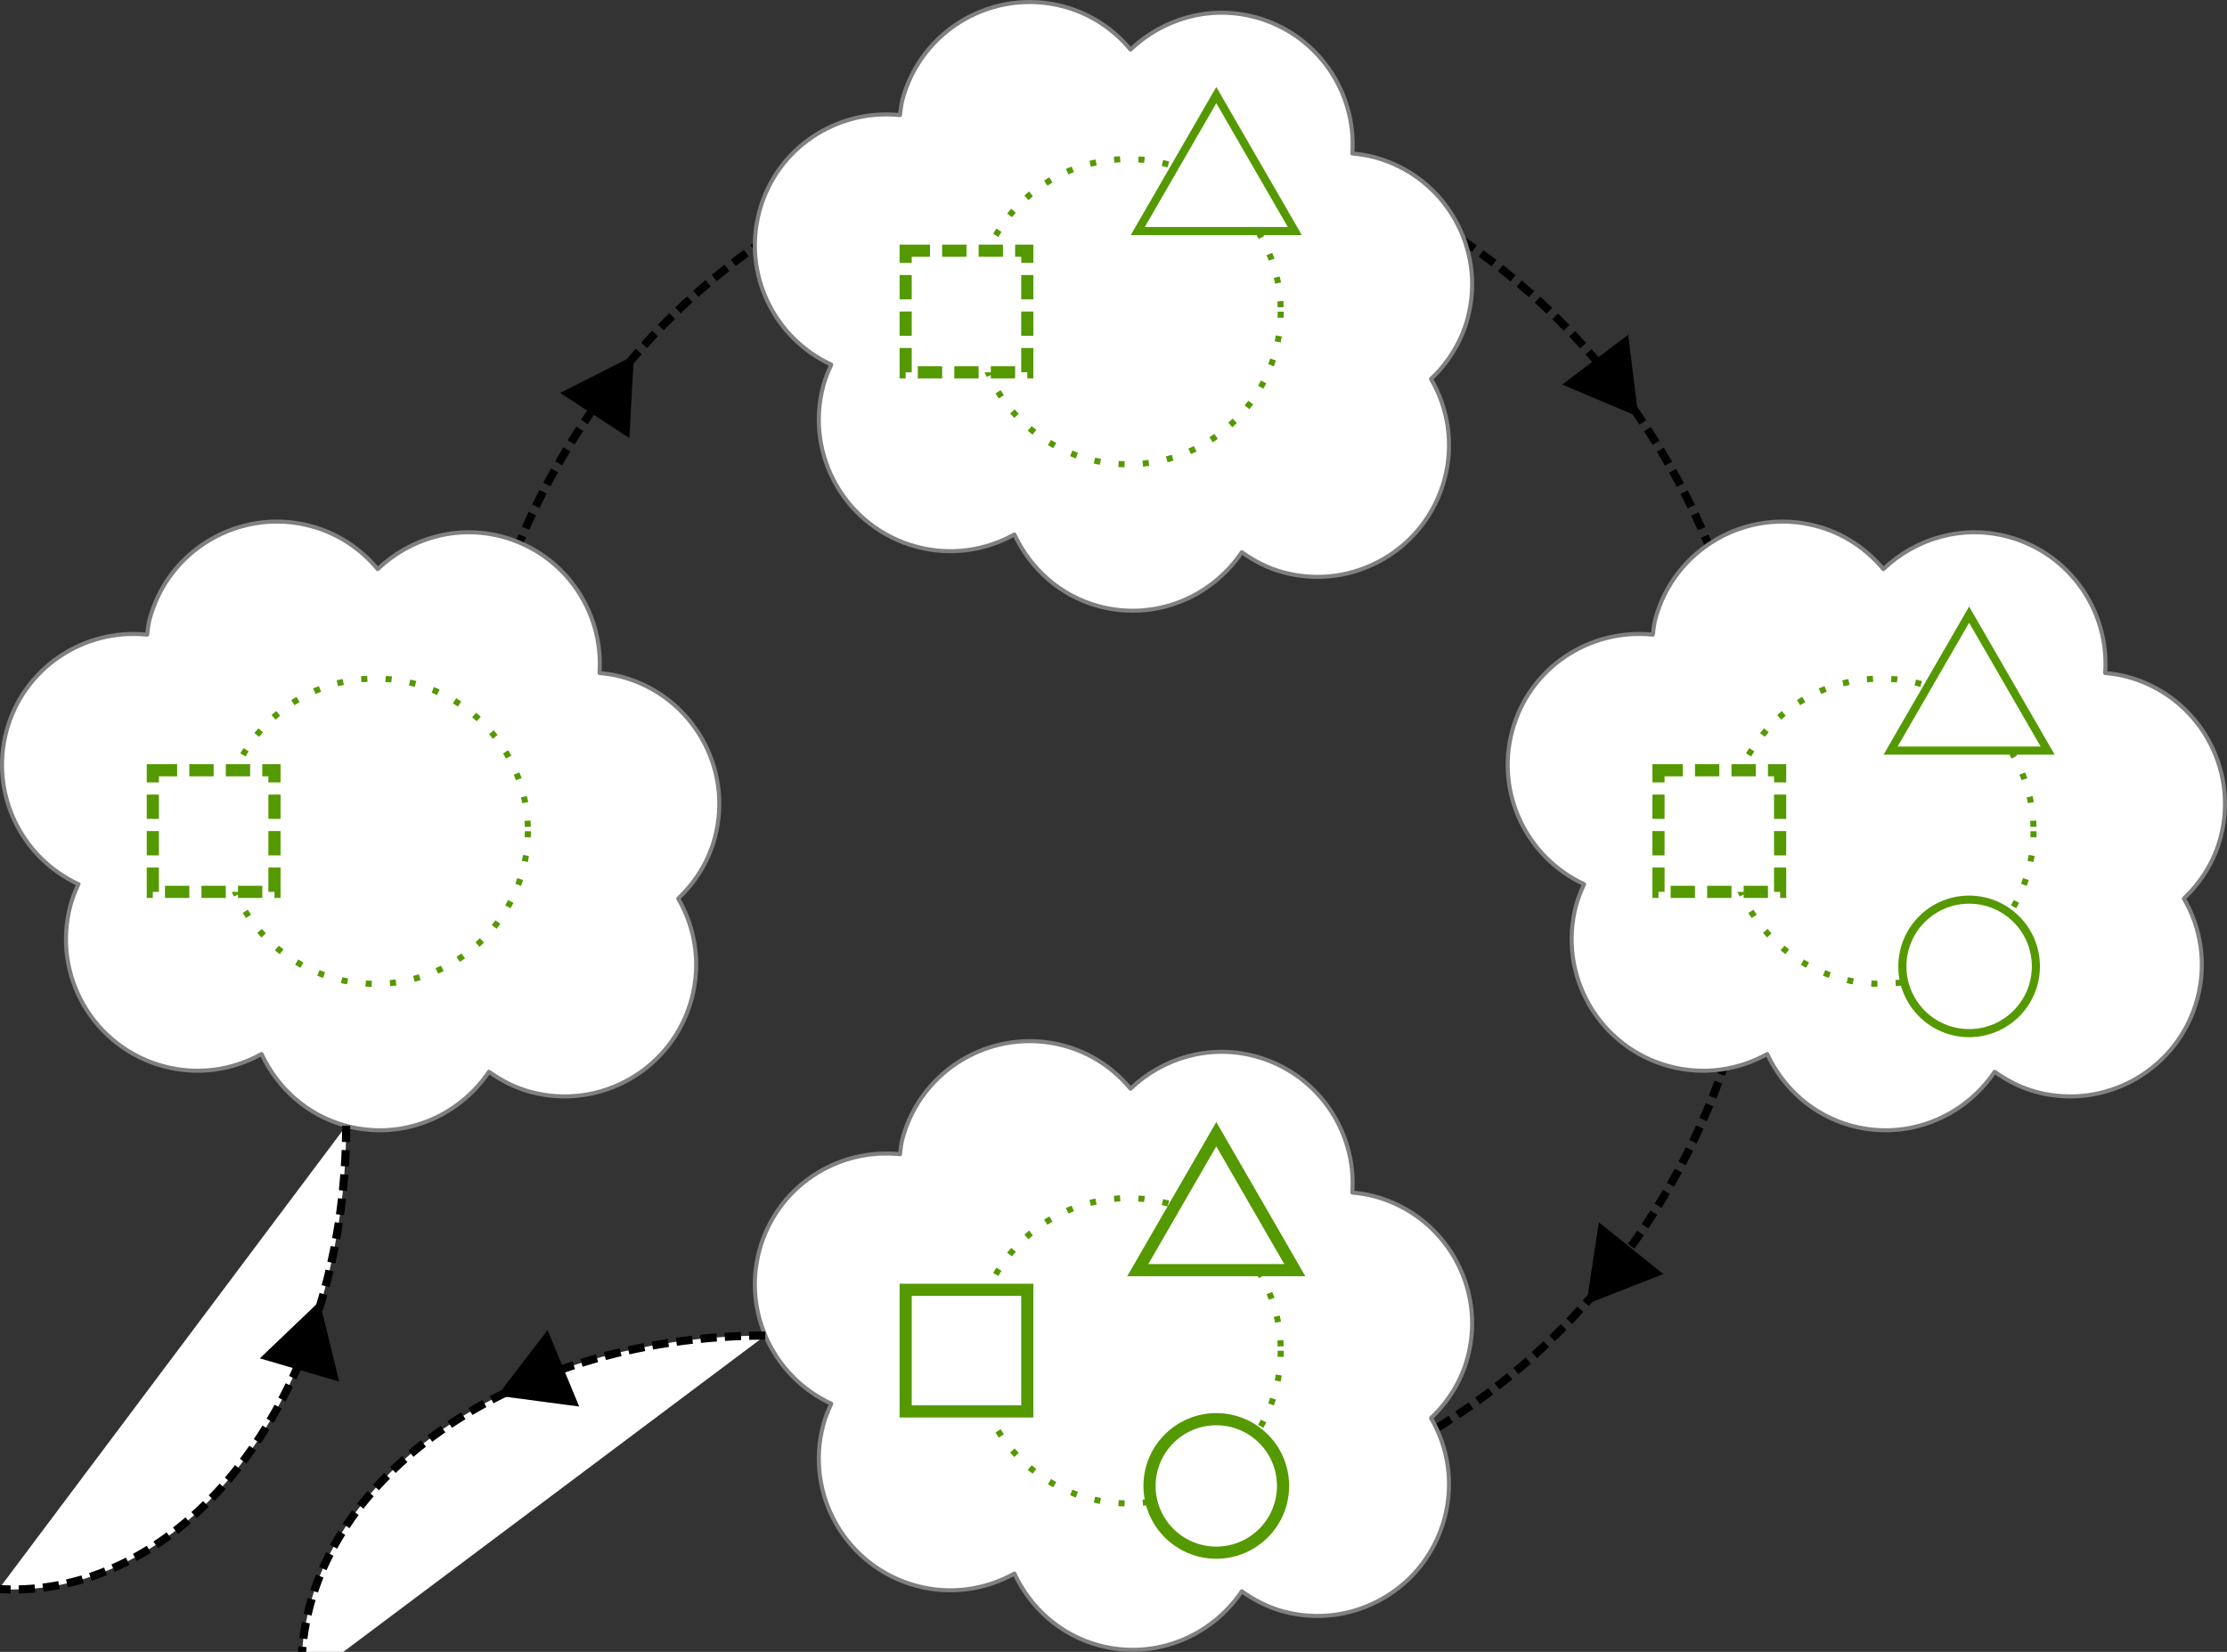 <?xml version="1.0" encoding="UTF-8" standalone="no"?>
<!-- Created with Inkscape (http://www.inkscape.org/) -->

<svg
   xmlns:osb="http://www.openswatchbook.org/uri/2009/osb"
   xmlns:dc="http://purl.org/dc/elements/1.1/"
   xmlns:cc="http://creativecommons.org/ns#"
   xmlns:rdf="http://www.w3.org/1999/02/22-rdf-syntax-ns#"
   xmlns:svg="http://www.w3.org/2000/svg"
   xmlns="http://www.w3.org/2000/svg"
   xmlns:xlink="http://www.w3.org/1999/xlink"
   xmlns:sodipodi="http://sodipodi.sourceforge.net/DTD/sodipodi-0.dtd"
   xmlns:inkscape="http://www.inkscape.org/namespaces/inkscape"
   width="155mm"
   height="115mm"
   id="svg5421"
   version="1.1"
   inkscape:version="0.91 r13725"
   viewBox="0 0 549.213 407.48"
   sodipodi:docname="ex-transaction.svg">
  <rect x="0" y="0" width="549.213" height="407.48" fill="#333333" stroke="none"/>
  <defs
     id="defs5423">
    <linearGradient
       id="linearGradient5237"
       osb:paint="solid">
      <stop
         style="stop-color:#000000;stop-opacity:1;"
         offset="0"
         id="stop5239" />
    </linearGradient>
    <linearGradient
       id="linearGradient5231"
       osb:paint="solid">
      <stop
         style="stop-color:#808080;stop-opacity:1;"
         offset="0"
         id="stop5233" />
    </linearGradient>
    <linearGradient
       id="linearGradient5138"
       osb:paint="solid">
      <stop
         style="stop-color:#000000;stop-opacity:1;"
         offset="0"
         id="stop5140" />
    </linearGradient>
    <linearGradient
       id="linearGradient5130"
       osb:paint="solid">
      <stop
         style="stop-color:#000000;stop-opacity:1;"
         offset="0"
         id="stop5132" />
    </linearGradient>
    <linearGradient
       id="linearGradient5122"
       osb:paint="solid">
      <stop
         style="stop-color:#000000;stop-opacity:1;"
         offset="0"
         id="stop5124" />
    </linearGradient>
    <marker
       inkscape:stockid="DotM"
       orient="auto"
       refY="0.0"
       refX="0.0"
       id="marker13519"
       style="overflow:visible"
       inkscape:isstock="true">
      <path
         id="path13521"
         d="M -2.5,-1.0 C -2.5,1.76 -4.74,4.0 -7.5,4.0 C -10.26,4.0 -12.5,1.76 -12.5,-1.0 C -12.5,-3.76 -10.26,-6.0 -7.5,-6.0 C -4.74,-6.0 -2.5,-3.76 -2.5,-1.0 z "
         style="fill-rule:evenodd;stroke:#000000;stroke-width:1pt;stroke-opacity:1;fill:#000000;fill-opacity:1"
         transform="scale(0.4) translate(7.4, 1)" />
    </marker>
    <marker
       inkscape:stockid="DotM"
       orient="auto"
       refY="0.0"
       refX="0.0"
       id="marker13455"
       style="overflow:visible"
       inkscape:isstock="true">
      <path
         id="path13457"
         d="M -2.5,-1.0 C -2.5,1.76 -4.74,4.0 -7.5,4.0 C -10.26,4.0 -12.5,1.76 -12.5,-1.0 C -12.5,-3.76 -10.26,-6.0 -7.5,-6.0 C -4.74,-6.0 -2.5,-3.76 -2.5,-1.0 z "
         style="fill-rule:evenodd;stroke:#000000;stroke-width:1pt;stroke-opacity:1;fill:#000000;fill-opacity:1"
         transform="scale(0.4) translate(7.4, 1)" />
    </marker>
    <marker
       inkscape:stockid="DotM"
       orient="auto"
       refY="0.0"
       refX="0.0"
       id="marker13397"
       style="overflow:visible"
       inkscape:isstock="true">
      <path
         id="path13399"
         d="M -2.5,-1.0 C -2.5,1.76 -4.74,4.0 -7.5,4.0 C -10.26,4.0 -12.5,1.76 -12.5,-1.0 C -12.5,-3.76 -10.26,-6.0 -7.5,-6.0 C -4.74,-6.0 -2.5,-3.76 -2.5,-1.0 z "
         style="fill-rule:evenodd;stroke:#000000;stroke-width:1pt;stroke-opacity:1;fill:#000000;fill-opacity:1"
         transform="scale(0.4) translate(7.4, 1)" />
    </marker>
    <marker
       inkscape:stockid="DotM"
       orient="auto"
       refY="0.0"
       refX="0.0"
       id="marker13345"
       style="overflow:visible"
       inkscape:isstock="true">
      <path
         id="path13347"
         d="M -2.5,-1.0 C -2.5,1.76 -4.74,4.0 -7.5,4.0 C -10.26,4.0 -12.5,1.76 -12.5,-1.0 C -12.5,-3.76 -10.26,-6.0 -7.5,-6.0 C -4.74,-6.0 -2.5,-3.76 -2.5,-1.0 z "
         style="fill-rule:evenodd;stroke:#000000;stroke-width:1pt;stroke-opacity:1;fill:#000000;fill-opacity:1"
         transform="scale(0.4) translate(7.4, 1)" />
    </marker>
    <marker
       inkscape:stockid="DotM"
       orient="auto"
       refY="0.0"
       refX="0.0"
       id="marker13299"
       style="overflow:visible"
       inkscape:isstock="true">
      <path
         id="path13301"
         d="M -2.5,-1.0 C -2.5,1.76 -4.74,4.0 -7.5,4.0 C -10.26,4.0 -12.5,1.76 -12.5,-1.0 C -12.5,-3.76 -10.26,-6.0 -7.5,-6.0 C -4.74,-6.0 -2.5,-3.76 -2.5,-1.0 z "
         style="fill-rule:evenodd;stroke:#000000;stroke-width:1pt;stroke-opacity:1;fill:#000000;fill-opacity:1"
         transform="scale(0.4) translate(7.4, 1)" />
    </marker>
    <marker
       inkscape:isstock="true"
       style="overflow:visible"
       id="marker13205"
       refX="0.0"
       refY="0.0"
       orient="auto"
       inkscape:stockid="DotM">
      <path
         transform="scale(0.4) translate(7.4, 1)"
         style="fill-rule:evenodd;stroke:#000000;stroke-width:1pt;stroke-opacity:1;fill:#000000;fill-opacity:1"
         d="M -2.5,-1.0 C -2.5,1.76 -4.74,4.0 -7.5,4.0 C -10.26,4.0 -12.5,1.76 -12.5,-1.0 C -12.5,-3.76 -10.26,-6.0 -7.5,-6.0 C -4.74,-6.0 -2.5,-3.76 -2.5,-1.0 z "
         id="path13207" />
    </marker>
    <marker
       inkscape:isstock="true"
       style="overflow:visible"
       id="marker13165"
       refX="0.0"
       refY="0.0"
       orient="auto"
       inkscape:stockid="DotM">
      <path
         transform="scale(0.4) translate(7.4, 1)"
         style="fill-rule:evenodd;stroke:#000000;stroke-width:1pt;stroke-opacity:1;fill:#000000;fill-opacity:1"
         d="M -2.5,-1.0 C -2.5,1.76 -4.74,4.0 -7.5,4.0 C -10.26,4.0 -12.5,1.76 -12.5,-1.0 C -12.5,-3.76 -10.26,-6.0 -7.5,-6.0 C -4.74,-6.0 -2.5,-3.76 -2.5,-1.0 z "
         id="path13167" />
    </marker>
    <marker
       inkscape:isstock="true"
       style="overflow:visible"
       id="marker13131"
       refX="0.0"
       refY="0.0"
       orient="auto"
       inkscape:stockid="DotM">
      <path
         transform="scale(0.4) translate(7.4, 1)"
         style="fill-rule:evenodd;stroke:#000000;stroke-width:1pt;stroke-opacity:1;fill:#000000;fill-opacity:1"
         d="M -2.5,-1.0 C -2.5,1.76 -4.74,4.0 -7.5,4.0 C -10.26,4.0 -12.5,1.76 -12.5,-1.0 C -12.5,-3.76 -10.26,-6.0 -7.5,-6.0 C -4.74,-6.0 -2.5,-3.76 -2.5,-1.0 z "
         id="path13133" />
    </marker>
    <marker
       inkscape:isstock="true"
       style="overflow:visible"
       id="marker13103"
       refX="0.0"
       refY="0.0"
       orient="auto"
       inkscape:stockid="DotM">
      <path
         transform="scale(0.4) translate(7.4, 1)"
         style="fill-rule:evenodd;stroke:#000000;stroke-width:1pt;stroke-opacity:1;fill:#000000;fill-opacity:1"
         d="M -2.5,-1.0 C -2.5,1.76 -4.74,4.0 -7.5,4.0 C -10.26,4.0 -12.5,1.76 -12.5,-1.0 C -12.5,-3.76 -10.26,-6.0 -7.5,-6.0 C -4.74,-6.0 -2.5,-3.76 -2.5,-1.0 z "
         id="path13105" />
    </marker>
    <linearGradient
       id="linearGradient4582"
       osb:paint="solid">
      <stop
         style="stop-color:#88aaee;stop-opacity:1;"
         offset="0"
         id="stop4584" />
    </linearGradient>
    <linearGradient
       id="linearGradient4576"
       osb:paint="solid">
      <stop
         style="stop-color:#000000;stop-opacity:1;"
         offset="0"
         id="stop4578" />
    </linearGradient>
    <linearGradient
       id="linearGradient4566">
      <stop
         style="stop-color:#000000;stop-opacity:1;"
         offset="0"
         id="stop4568" />
    </linearGradient>
    <linearGradient
       id="linearGradient12464">
      <stop
         style="stop-color:#000000;stop-opacity:1;"
         offset="0"
         id="stop12466" />
    </linearGradient>
    <linearGradient
       id="linearGradient12375"
       gradientTransform="translate(310.339,-53.5)">
      <stop
         style="stop-color:#000000;stop-opacity:1;"
         offset="0"
         id="stop12377" />
    </linearGradient>
    <linearGradient
       id="linearGradient12367">
      <stop
         style="stop-color:#000000;stop-opacity:1;"
         offset="0"
         id="stop12369" />
    </linearGradient>
    <linearGradient
       id="linearGradient12359">
      <stop
         style="stop-color:#000000;stop-opacity:1;"
         offset="0"
         id="stop12361" />
    </linearGradient>
    <linearGradient
       id="linearGradient10726">
      <stop
         style="stop-color:#d8e7c4;stop-opacity:1;"
         offset="0"
         id="stop10728" />
    </linearGradient>
    <linearGradient
       id="linearGradient10700"
       gradientTransform="matrix(0.5,0,0,1,2744.8,-1873.434)">
      <stop
         style="stop-color:#d8e7c4;stop-opacity:1;"
         offset="0"
         id="stop10702" />
    </linearGradient>
    <linearGradient
       id="white"
       osb:paint="solid"
       gradientTransform="matrix(12.465,0,0,12.412,-7660.99,-8355.242)">
      <stop
         style="stop-color:#ffffff;stop-opacity:1;"
         offset="0"
         id="stop10475" />
    </linearGradient>
    <linearGradient
       id="linearGradient10426"
       gradientTransform="matrix(0.454,0,0,0.606,1083.218,-251.052)">
      <stop
         style="stop-color:#000000;stop-opacity:1;"
         offset="0"
         id="stop10428" />
    </linearGradient>
    <linearGradient
       id="leaves_50"
       osb:paint="solid">
      <stop
         style="stop-color:#559900;stop-opacity:0.502;"
         offset="0"
         id="stop10422" />
    </linearGradient>
    <linearGradient
       id="Black"
       osb:paint="solid"
       gradientTransform="matrix(3.583,0,0,8.053,10390.969,-9671.375)">
      <stop
         style="stop-color:#000000;stop-opacity:1;"
         offset="0"
         id="stop10414" />
    </linearGradient>
    <linearGradient
       id="wood"
       osb:paint="solid">
      <stop
         style="stop-color:#7e3817;stop-opacity:1;"
         offset="0"
         id="stop10387" />
    </linearGradient>
    <linearGradient
       id="grass"
       osb:paint="solid">
      <stop
         style="stop-color:#ddee77;stop-opacity:1;"
         offset="0"
         id="stop10379" />
    </linearGradient>
    <linearGradient
       id="stars"
       osb:paint="solid"
       gradientTransform="translate(125.714,301.088)">
      <stop
         style="stop-color:#e7f6d3;stop-opacity:1;"
         offset="0"
         id="stop10371" />
    </linearGradient>
    <linearGradient
       id="sky"
       osb:paint="solid">
      <stop
         style="stop-color:#88aaee;stop-opacity:1;"
         offset="0"
         id="stop10363" />
    </linearGradient>
    <linearGradient
       id="leaves"
       osb:paint="solid">
      <stop
         style="stop-color:#559900;stop-opacity:1;"
         offset="0"
         id="stop10355" />
    </linearGradient>
    <linearGradient
       inkscape:collect="always"
       xlink:href="#leaves"
       id="linearGradient5191"
       gradientUnits="userSpaceOnUse"
       gradientTransform="translate(0.816,1.092)"
       x1="668.5"
       y1="105.028"
       x2="701.5"
       y2="105.028" />
    <linearGradient
       inkscape:collect="always"
       xlink:href="#leaves"
       id="linearGradient5193"
       gradientUnits="userSpaceOnUse"
       gradientTransform="translate(7.424,-2.908)"
       x1="718.037"
       y1="71.66"
       x2="761.963"
       y2="71.66" />
    <linearGradient
       inkscape:collect="always"
       xlink:href="#leaves"
       id="linearGradient5195"
       gradientUnits="userSpaceOnUse"
       gradientTransform="matrix(0.823,0,0,0.823,138.239,34.13)"
       x1="718.5"
       y1="128"
       x2="761.5"
       y2="128" />
    <linearGradient
       inkscape:collect="always"
       xlink:href="#leaves"
       id="linearGradient5235"
       x1="501.847"
       y1="-22"
       x2="578.153"
       y2="-22"
       gradientUnits="userSpaceOnUse"
       gradientTransform="translate(185.661,128.163)" />
    <linearGradient
       inkscape:collect="always"
       xlink:href="#leaves"
       id="linearGradient5266"
       gradientUnits="userSpaceOnUse"
       gradientTransform="translate(185.661,-128.163)"
       x1="501.847"
       y1="-22"
       x2="578.153"
       y2="-22" />
    <linearGradient
       inkscape:collect="always"
       xlink:href="#white"
       id="linearGradient5268"
       gradientUnits="userSpaceOnUse"
       x1="677.403"
       y1="-13.557"
       x2="710.403"
       y2="-13.557"
       gradientTransform="translate(-8.086,-136.648)" />
    <linearGradient
       inkscape:collect="always"
       xlink:href="#leaves"
       id="linearGradient5270"
       gradientUnits="userSpaceOnUse"
       gradientTransform="translate(0.816,-255.234)"
       x1="668.5"
       y1="105.028"
       x2="701.5"
       y2="105.028" />
    <linearGradient
       inkscape:collect="always"
       xlink:href="#white"
       id="linearGradient5272"
       gradientUnits="userSpaceOnUse"
       x1="733.548"
       y1="-50.926"
       x2="777.474"
       y2="-50.926"
       gradientTransform="translate(-8.086,-136.648)" />
    <linearGradient
       inkscape:collect="always"
       xlink:href="#leaves"
       id="linearGradient5274"
       gradientUnits="userSpaceOnUse"
       gradientTransform="translate(7.424,-259.234)"
       x1="718.037"
       y1="71.66"
       x2="761.963"
       y2="71.66" />
    <linearGradient
       inkscape:collect="always"
       xlink:href="#leaves"
       id="linearGradient5292"
       gradientUnits="userSpaceOnUse"
       gradientTransform="translate(0,4.4e-6)"
       x1="501.847"
       y1="-22"
       x2="578.153"
       y2="-22" />
    <linearGradient
       inkscape:collect="always"
       xlink:href="#white"
       id="linearGradient5294"
       gradientUnits="userSpaceOnUse"
       x1="677.403"
       y1="-13.557"
       x2="710.403"
       y2="-13.557"
       gradientTransform="translate(-193.747,-8.485)" />
    <linearGradient
       inkscape:collect="always"
       xlink:href="#leaves"
       id="linearGradient5296"
       gradientUnits="userSpaceOnUse"
       gradientTransform="translate(-184.845,-127.071)"
       x1="668.5"
       y1="105.028"
       x2="701.5"
       y2="105.028" />
    <linearGradient
       inkscape:collect="always"
       xlink:href="#leaves"
       id="linearGradient5318"
       gradientUnits="userSpaceOnUse"
       gradientTransform="translate(371.322,4.4e-6)"
       x1="501.847"
       y1="-22"
       x2="578.153"
       y2="-22" />
    <linearGradient
       inkscape:collect="always"
       xlink:href="#white"
       id="linearGradient5320"
       gradientUnits="userSpaceOnUse"
       x1="677.403"
       y1="-13.557"
       x2="710.403"
       y2="-13.557"
       gradientTransform="translate(177.574,-8.485)" />
    <linearGradient
       inkscape:collect="always"
       xlink:href="#leaves"
       id="linearGradient5322"
       gradientUnits="userSpaceOnUse"
       gradientTransform="translate(186.477,-127.071)"
       x1="668.5"
       y1="105.028"
       x2="701.5"
       y2="105.028" />
    <linearGradient
       inkscape:collect="always"
       xlink:href="#white"
       id="linearGradient5324"
       gradientUnits="userSpaceOnUse"
       x1="733.548"
       y1="-50.926"
       x2="777.474"
       y2="-50.926"
       gradientTransform="translate(177.574,-8.485)" />
    <linearGradient
       inkscape:collect="always"
       xlink:href="#leaves"
       id="linearGradient5326"
       gradientUnits="userSpaceOnUse"
       gradientTransform="translate(193.085,-131.071)"
       x1="718.037"
       y1="71.66"
       x2="761.963"
       y2="71.66" />
    <linearGradient
       inkscape:collect="always"
       xlink:href="#white"
       id="linearGradient5328"
       gradientUnits="userSpaceOnUse"
       x1="737.546"
       y1="19.824"
       x2="773.475"
       y2="19.824"
       gradientTransform="translate(177.574,-8.485)" />
    <linearGradient
       inkscape:collect="always"
       xlink:href="#leaves"
       id="linearGradient5330"
       gradientUnits="userSpaceOnUse"
       gradientTransform="matrix(0.823,0,0,0.823,323.9,-94.033)"
       x1="718.5"
       y1="128"
       x2="761.5"
       y2="128" />
  </defs>
  <sodipodi:namedview
     id="base"
     pagecolor="#ffffff"
     bordercolor="#666666"
     borderopacity="1.0"
     inkscape:pageopacity="0.0"
     inkscape:pageshadow="2"
     inkscape:zoom="1.4142136"
     inkscape:cx="189.25303"
     inkscape:cy="147.65372"
     inkscape:current-layer="layer1"
     inkscape:document-units="px"
     showgrid="false"
     inkscape:window-width="1680"
     inkscape:window-height="984"
     inkscape:window-x="0"
     inkscape:window-y="27"
     inkscape:window-maximized="1"
     showborder="true"
     inkscape:showpageshadow="true"
     fit-margin-top="0"
     fit-margin-left="0"
     fit-margin-right="0"
     fit-margin-bottom="0"
     inkscape:snap-bbox="false"
     inkscape:bbox-paths="true"
     inkscape:bbox-nodes="false"
     inkscape:snap-bbox-edge-midpoints="false"
     inkscape:snap-bbox-midpoints="false"
     inkscape:object-paths="true"
     inkscape:snap-intersection-paths="true"
     inkscape:object-nodes="true"
     inkscape:snap-smooth-nodes="true"
     inkscape:snap-midpoints="true"
     inkscape:snap-object-midpoints="true"
     inkscape:snap-center="false"
     inkscape:snap-text-baseline="false"
     inkscape:snap-page="true"
     inkscape:snap-grids="true"
     units="mm"
     inkscape:snap-global="false">
    <inkscape:grid
       type="xygrid"
       id="grid6157"
       originx="-447.467"
       originy="-587.568" />
  </sodipodi:namedview>
  <g
     id="layer1"
     inkscape:label="Layer 1"
     inkscape:groupmode="layer"
     transform="translate(-447.467,227.048)">
    <path
       style="color:#000000;clip-rule:nonzero;display:inline;overflow:visible;visibility:visible;opacity:1;isolation:auto;mix-blend-mode:normal;color-interpolation:sRGB;color-interpolation-filters:linearRGB;solid-color:#000000;solid-opacity:1;fill:none;fill-opacity:1;fill-rule:nonzero;stroke:#000000;stroke-width:2;stroke-linecap:butt;stroke-linejoin:miter;stroke-miterlimit:4;stroke-dasharray:4, 2;stroke-dashoffset:0;stroke-opacity:1;color-rendering:auto;image-rendering:auto;shape-rendering:auto;text-rendering:auto;enable-background:accumulate"
       id="path5352"
       sodipodi:type="arc"
       sodipodi:cx="-23.30792"
       sodipodi:cy="722.0697"
       sodipodi:rx="171.11984"
       sodipodi:ry="160.51323"
       sodipodi:start="0"
       sodipodi:end="4.7034558"
       sodipodi:open="true"
       d="M 147.812,722.07 A 171.12,160.513 0 0 1 -22.798,882.582 171.12,160.513 0 0 1 -194.425,723.026 171.12,160.513 0 0 1 -24.837,561.563"
       transform="matrix(0,1,1,0,0,0)" />
    <path
       inkscape:connector-curvature="0"
       d="m 757.02,33.513 c -11.343,-3.039 -22.823,0.439 -30.747,7.995 -4.14,-4.977 -9.747,-8.818 -16.471,-10.619 -17.306,-4.637 -35.135,5.656 -39.772,22.962 -0.341,1.272 -0.43,2.55 -0.613,3.822 -15.585,-1.62 -30.497,8.137 -34.681,23.751 -4.146,15.471 3.677,31.291 17.738,37.796 -0.764,1.657 -1.477,3.365 -1.965,5.187 -4.637,17.306 5.666,35.096 22.972,39.733 8.477,2.272 17.043,0.938 24.154,-3.022 3.919,8.384 11.226,15.132 20.858,17.713 13.743,3.683 27.689,-2.151 35.219,-13.332 3.05,2.159 6.44,3.945 10.259,4.969 17.306,4.637 35.096,-5.667 39.733,-22.973 2.332,-8.702 0.889,-17.509 -3.32,-24.727 4.166,-3.972 7.427,-9.004 9.024,-14.967 4.637,-17.306 -5.666,-35.097 -22.972,-39.734 -1.822,-0.488 -3.647,-0.763 -5.464,-0.93 1.077,-15.198 -8.691,-29.536 -23.952,-33.625 z"
       id="path5189"
       style="opacity:1;fill:#ffffff;fill-opacity:1;stroke:#808080;stroke-width:1;stroke-linecap:butt;stroke-linejoin:round;stroke-miterlimit:4;stroke-dasharray:none;stroke-dashoffset:0;stroke-opacity:1" />
    <circle
       style="color:#000000;clip-rule:nonzero;display:inline;overflow:visible;visibility:visible;opacity:1;isolation:auto;mix-blend-mode:normal;color-interpolation:sRGB;color-interpolation-filters:linearRGB;solid-color:#000000;solid-opacity:1;fill:#ffffff;fill-opacity:1;fill-rule:nonzero;stroke:url(#linearGradient5235);stroke-width:1.5;stroke-linecap:butt;stroke-linejoin:miter;stroke-miterlimit:4;stroke-dasharray:1.5, 4.5;stroke-dashoffset:0;stroke-opacity:1;color-rendering:auto;image-rendering:auto;shape-rendering:auto;text-rendering:auto;enable-background:accumulate"
       id="path5229"
       cx="725.661"
       cy="106.163"
       r="37.653" />
    <rect
       y="91.121"
       x="670.816"
       height="30"
       width="30"
       id="rect5183"
       style="color:#000000;clip-rule:nonzero;display:inline;overflow:visible;visibility:visible;opacity:1;isolation:auto;mix-blend-mode:normal;color-interpolation:sRGB;color-interpolation-filters:linearRGB;solid-color:#000000;solid-opacity:1;fill:#ffffff;fill-opacity:1;fill-rule:nonzero;stroke:url(#linearGradient5191);stroke-width:3;stroke-linecap:butt;stroke-linejoin:miter;stroke-miterlimit:4;stroke-dasharray:none;stroke-dashoffset:0;stroke-opacity:1;color-rendering:auto;image-rendering:auto;shape-rendering:auto;text-rendering:auto;enable-background:accumulate" />
    <path
       sodipodi:type="star"
       style="color:#000000;clip-rule:nonzero;display:inline;overflow:visible;visibility:visible;opacity:1;isolation:auto;mix-blend-mode:normal;color-interpolation:sRGB;color-interpolation-filters:linearRGB;solid-color:#000000;solid-opacity:1;fill:#ffffff;fill-opacity:1;fill-rule:nonzero;stroke:url(#linearGradient5193);stroke-width:3;stroke-linecap:butt;stroke-linejoin:miter;stroke-miterlimit:4;stroke-dasharray:none;stroke-dashoffset:0;stroke-opacity:1;color-rendering:auto;image-rendering:auto;shape-rendering:auto;text-rendering:auto;enable-background:accumulate"
       id="path5185"
       sodipodi:sides="3"
       sodipodi:cx="747.42432"
       sodipodi:cy="75.092247"
       sodipodi:r1="22.36068"
       sodipodi:r2="11.18034"
       sodipodi:arg1="0.52359878"
       sodipodi:arg2="1.5707963"
       inkscape:flatsided="true"
       inkscape:rounded="0"
       inkscape:randomized="0"
       d="m 766.789,86.273 -38.73,0 19.365,-33.541 z"
       inkscape:transform-center-y="-5.59017" />
    <circle
       style="color:#000000;clip-rule:nonzero;display:inline;overflow:visible;visibility:visible;opacity:1;isolation:auto;mix-blend-mode:normal;color-interpolation:sRGB;color-interpolation-filters:linearRGB;solid-color:#000000;solid-opacity:1;fill:#ffffff;fill-opacity:1;fill-rule:nonzero;stroke:url(#linearGradient5195);stroke-width:3;stroke-linecap:butt;stroke-linejoin:miter;stroke-miterlimit:4;stroke-dasharray:none;stroke-dashoffset:0;stroke-opacity:1;color-rendering:auto;image-rendering:auto;shape-rendering:auto;text-rendering:auto;enable-background:accumulate"
       id="circle5187"
       cx="747.424"
       cy="139.502"
       r="16.464" />
    <path
       style="opacity:1;fill:#ffffff;fill-opacity:1;stroke:#808080;stroke-width:1;stroke-linecap:butt;stroke-linejoin:round;stroke-miterlimit:4;stroke-dasharray:none;stroke-dashoffset:0;stroke-opacity:1"
       id="path5256"
       d="m 757.02,-222.813 c -11.343,-3.039 -22.823,0.439 -30.747,7.995 -4.14,-4.977 -9.747,-8.818 -16.471,-10.619 -17.306,-4.637 -35.135,5.656 -39.772,22.962 -0.341,1.272 -0.43,2.55 -0.613,3.822 -15.585,-1.62 -30.497,8.137 -34.681,23.751 -4.146,15.471 3.677,31.291 17.738,37.796 -0.764,1.657 -1.477,3.365 -1.965,5.187 -4.637,17.306 5.666,35.096 22.972,39.733 8.477,2.272 17.043,0.938 24.154,-3.022 3.919,8.384 11.226,15.132 20.858,17.713 13.743,3.683 27.689,-2.151 35.219,-13.332 3.05,2.159 6.44,3.945 10.259,4.969 17.306,4.637 35.096,-5.667 39.733,-22.973 2.332,-8.702 0.889,-17.509 -3.32,-24.727 4.166,-3.972 7.427,-9.004 9.024,-14.967 4.637,-17.306 -5.666,-35.097 -22.972,-39.734 -1.822,-0.488 -3.647,-0.763 -5.464,-0.93 1.077,-15.198 -8.691,-29.536 -23.952,-33.625 z"
       inkscape:connector-curvature="0" />
    <circle
       r="37.653"
       cy="-150.163"
       cx="725.661"
       id="circle5258"
       style="color:#000000;clip-rule:nonzero;display:inline;overflow:visible;visibility:visible;opacity:1;isolation:auto;mix-blend-mode:normal;color-interpolation:sRGB;color-interpolation-filters:linearRGB;solid-color:#000000;solid-opacity:1;fill:none;fill-opacity:1;fill-rule:nonzero;stroke:url(#linearGradient5266);stroke-width:1.5;stroke-linecap:butt;stroke-linejoin:miter;stroke-miterlimit:4;stroke-dasharray:1.5, 4.5;stroke-dashoffset:0;stroke-opacity:1;color-rendering:auto;image-rendering:auto;shape-rendering:auto;text-rendering:auto;enable-background:accumulate" />
    <rect
       style="color:#000000;clip-rule:nonzero;display:inline;overflow:visible;visibility:visible;opacity:1;isolation:auto;mix-blend-mode:normal;color-interpolation:sRGB;color-interpolation-filters:linearRGB;solid-color:#000000;solid-opacity:1;fill:url(#linearGradient5268);fill-opacity:1;fill-rule:nonzero;stroke:url(#linearGradient5270);stroke-width:3;stroke-linecap:butt;stroke-linejoin:miter;stroke-miterlimit:4;stroke-dasharray:6, 3;stroke-dashoffset:0;stroke-opacity:1;color-rendering:auto;image-rendering:auto;shape-rendering:auto;text-rendering:auto;enable-background:accumulate"
       id="rect5260"
       width="30"
       height="30"
       x="670.816"
       y="-165.205" />
    <path
       inkscape:transform-center-y="-5.59017"
       d="m 766.789,-170.053 -38.73,0 19.365,-33.541 z"
       inkscape:randomized="0"
       inkscape:rounded="0"
       inkscape:flatsided="true"
       sodipodi:arg2="1.5707963"
       sodipodi:arg1="0.52359878"
       sodipodi:r2="11.18034"
       sodipodi:r1="22.36068"
       sodipodi:cy="-181.23361"
       sodipodi:cx="747.42432"
       sodipodi:sides="3"
       id="path5262"
       style="color:#000000;clip-rule:nonzero;display:inline;overflow:visible;visibility:visible;opacity:1;isolation:auto;mix-blend-mode:normal;color-interpolation:sRGB;color-interpolation-filters:linearRGB;solid-color:#000000;solid-opacity:1;fill:url(#linearGradient5272);fill-opacity:1;fill-rule:nonzero;stroke:url(#linearGradient5274);stroke-width:2;stroke-linecap:butt;stroke-linejoin:miter;stroke-miterlimit:4;stroke-dasharray:none;stroke-dashoffset:0;stroke-opacity:1;color-rendering:auto;image-rendering:auto;shape-rendering:auto;text-rendering:auto;enable-background:accumulate"
       sodipodi:type="star" />
    <path
       inkscape:connector-curvature="0"
       d="m 571.36,-94.65 c -11.343,-3.039 -22.823,0.439 -30.747,7.995 -4.14,-4.977 -9.747,-8.818 -16.471,-10.619 -17.306,-4.637 -35.135,5.656 -39.772,22.962 -0.341,1.272 -0.43,2.55 -0.613,3.822 -15.585,-1.62 -30.497,8.137 -34.681,23.751 -4.146,15.471 3.677,31.291 17.738,37.796 -0.764,1.657 -1.477,3.365 -1.965,5.187 -4.637,17.306 5.666,35.096 22.972,39.733 8.477,2.272 17.043,0.938 24.154,-3.022 3.919,8.384 11.226,15.132 20.858,17.713 13.743,3.683 27.689,-2.151 35.219,-13.332 3.05,2.159 6.44,3.945 10.259,4.969 17.306,4.637 35.096,-5.667 39.733,-22.973 2.332,-8.702 0.889,-17.509 -3.32,-24.727 4.166,-3.972 7.427,-9.004 9.024,-14.967 4.637,-17.306 -5.666,-35.097 -22.972,-39.734 -1.822,-0.488 -3.647,-0.763 -5.464,-0.93 1.077,-15.198 -8.691,-29.536 -23.952,-33.625 z"
       id="path5282"
       style="opacity:1;fill:#ffffff;fill-opacity:1;stroke:#808080;stroke-width:1;stroke-linecap:butt;stroke-linejoin:round;stroke-miterlimit:4;stroke-dasharray:none;stroke-dashoffset:0;stroke-opacity:1" />
    <circle
       style="color:#000000;clip-rule:nonzero;display:inline;overflow:visible;visibility:visible;opacity:1;isolation:auto;mix-blend-mode:normal;color-interpolation:sRGB;color-interpolation-filters:linearRGB;solid-color:#000000;solid-opacity:1;fill:none;fill-opacity:1;fill-rule:nonzero;stroke:url(#linearGradient5292);stroke-width:1.5;stroke-linecap:butt;stroke-linejoin:miter;stroke-miterlimit:4;stroke-dasharray:1.5, 4.5;stroke-dashoffset:0;stroke-opacity:1;color-rendering:auto;image-rendering:auto;shape-rendering:auto;text-rendering:auto;enable-background:accumulate"
       id="circle5284"
       cx="540"
       cy="-22"
       r="37.653" />
    <rect
       y="-37.042"
       x="485.155"
       height="30"
       width="30"
       id="rect5286"
       style="color:#000000;clip-rule:nonzero;display:inline;overflow:visible;visibility:visible;opacity:1;isolation:auto;mix-blend-mode:normal;color-interpolation:sRGB;color-interpolation-filters:linearRGB;solid-color:#000000;solid-opacity:1;fill:url(#linearGradient5294);fill-opacity:1;fill-rule:nonzero;stroke:url(#linearGradient5296);stroke-width:3;stroke-linecap:butt;stroke-linejoin:miter;stroke-miterlimit:4;stroke-dasharray:6, 3;stroke-dashoffset:0;stroke-opacity:1;color-rendering:auto;image-rendering:auto;shape-rendering:auto;text-rendering:auto;enable-background:accumulate" />
    <path
       style="opacity:1;fill:#ffffff;fill-opacity:1;stroke:#808080;stroke-width:1;stroke-linecap:butt;stroke-linejoin:round;stroke-miterlimit:4;stroke-dasharray:none;stroke-dashoffset:0;stroke-opacity:1"
       id="path5308"
       d="m 942.681,-94.65 c -11.343,-3.039 -22.823,0.439 -30.747,7.995 -4.14,-4.977 -9.747,-8.818 -16.471,-10.619 -17.306,-4.637 -35.135,5.656 -39.772,22.962 -0.341,1.272 -0.43,2.55 -0.613,3.822 -15.585,-1.62 -30.497,8.137 -34.681,23.751 -4.146,15.471 3.677,31.291 17.738,37.796 -0.764,1.657 -1.477,3.365 -1.965,5.187 -4.637,17.306 5.666,35.096 22.972,39.733 8.477,2.272 17.043,0.938 24.154,-3.022 3.919,8.384 11.226,15.132 20.858,17.713 13.743,3.683 27.689,-2.151 35.219,-13.332 3.05,2.159 6.44,3.945 10.259,4.969 17.306,4.637 35.096,-5.667 39.733,-22.973 2.332,-8.702 0.889,-17.509 -3.32,-24.727 4.166,-3.972 7.427,-9.004 9.024,-14.967 4.637,-17.306 -5.666,-35.097 -22.972,-39.734 -1.822,-0.488 -3.647,-0.763 -5.464,-0.93 1.077,-15.198 -8.691,-29.536 -23.952,-33.625 z"
       inkscape:connector-curvature="0" />
    <circle
       r="37.653"
       cy="-22"
       cx="911.322"
       id="circle5310"
       style="color:#000000;clip-rule:nonzero;display:inline;overflow:visible;visibility:visible;opacity:1;isolation:auto;mix-blend-mode:normal;color-interpolation:sRGB;color-interpolation-filters:linearRGB;solid-color:#000000;solid-opacity:1;fill:none;fill-opacity:1;fill-rule:nonzero;stroke:url(#linearGradient5318);stroke-width:1.5;stroke-linecap:butt;stroke-linejoin:miter;stroke-miterlimit:4;stroke-dasharray:1.5, 4.5;stroke-dashoffset:0;stroke-opacity:1;color-rendering:auto;image-rendering:auto;shape-rendering:auto;text-rendering:auto;enable-background:accumulate" />
    <rect
       style="color:#000000;clip-rule:nonzero;display:inline;overflow:visible;visibility:visible;opacity:1;isolation:auto;mix-blend-mode:normal;color-interpolation:sRGB;color-interpolation-filters:linearRGB;solid-color:#000000;solid-opacity:1;fill:url(#linearGradient5320);fill-opacity:1;fill-rule:nonzero;stroke:url(#linearGradient5322);stroke-width:3;stroke-linecap:butt;stroke-linejoin:miter;stroke-miterlimit:4;stroke-dasharray:6, 3;stroke-dashoffset:0;stroke-opacity:1;color-rendering:auto;image-rendering:auto;shape-rendering:auto;text-rendering:auto;enable-background:accumulate"
       id="rect5312"
       width="30"
       height="30"
       x="856.477"
       y="-37.042" />
    <path
       inkscape:transform-center-y="-5.59017"
       d="m 952.45,-41.89 -38.73,0 19.365,-33.541 z"
       inkscape:randomized="0"
       inkscape:rounded="0"
       inkscape:flatsided="true"
       sodipodi:arg2="1.5707963"
       sodipodi:arg1="0.52359878"
       sodipodi:r2="11.18034"
       sodipodi:r1="22.36068"
       sodipodi:cy="-53.070679"
       sodipodi:cx="933.08514"
       sodipodi:sides="3"
       id="path5314"
       style="color:#000000;clip-rule:nonzero;display:inline;overflow:visible;visibility:visible;opacity:1;isolation:auto;mix-blend-mode:normal;color-interpolation:sRGB;color-interpolation-filters:linearRGB;solid-color:#000000;solid-opacity:1;fill:url(#linearGradient5324);fill-opacity:1;fill-rule:nonzero;stroke:url(#linearGradient5326);stroke-width:2;stroke-linecap:butt;stroke-linejoin:miter;stroke-miterlimit:4;stroke-dasharray:none;stroke-dashoffset:0;stroke-opacity:1;color-rendering:auto;image-rendering:auto;shape-rendering:auto;text-rendering:auto;enable-background:accumulate"
       sodipodi:type="star" />
    <circle
       r="16.464"
       cy="11.339"
       cx="933.085"
       id="circle5316"
       style="color:#000000;clip-rule:nonzero;display:inline;overflow:visible;visibility:visible;opacity:1;isolation:auto;mix-blend-mode:normal;color-interpolation:sRGB;color-interpolation-filters:linearRGB;solid-color:#000000;solid-opacity:1;fill:url(#linearGradient5328);fill-opacity:1;fill-rule:nonzero;stroke:url(#linearGradient5330);stroke-width:2;stroke-linecap:butt;stroke-linejoin:miter;stroke-miterlimit:4;stroke-dasharray:none;stroke-dashoffset:0;stroke-opacity:1;color-rendering:auto;image-rendering:auto;shape-rendering:auto;text-rendering:auto;enable-background:accumulate" />
    <path
       style="color:#000000;clip-rule:nonzero;display:inline;overflow:visible;visibility:visible;opacity:1;isolation:auto;mix-blend-mode:normal;color-interpolation:sRGB;color-interpolation-filters:linearRGB;solid-color:#000000;solid-opacity:1;fill:#ffffff;fill-opacity:1;fill-rule:nonzero;stroke:#000000;stroke-width:2;stroke-linecap:butt;stroke-linejoin:miter;stroke-miterlimit:4;stroke-dasharray:4, 2;stroke-dashoffset:0;stroke-opacity:1;color-rendering:auto;image-rendering:auto;shape-rendering:auto;text-rendering:auto;enable-background:accumulate"
       id="path5399"
       sodipodi:type="arc"
       sodipodi:cx="450.75375"
       sodipodi:cy="50.668484"
       sodipodi:rx="82.078712"
       sodipodi:ry="114.37261"
       sodipodi:start="0"
       sodipodi:end="1.614464"
       sodipodi:open="true"
       d="M 532.832,50.668 A 82.079,114.373 0 0 1 507.511,133.288 82.079,114.373 0 0 1 447.171,164.932" />
    <path
       d="m -102.418,-636.206 a 82.079,114.373 0 0 1 -25.321,82.62 82.079,114.373 0 0 1 -60.341,31.644"
       sodipodi:open="true"
       sodipodi:end="1.614464"
       sodipodi:start="0"
       sodipodi:ry="114.37261"
       sodipodi:rx="82.078712"
       sodipodi:cy="-636.20636"
       sodipodi:cx="-184.49692"
       sodipodi:type="arc"
       id="path5401"
       style="color:#000000;clip-rule:nonzero;display:inline;overflow:visible;visibility:visible;opacity:1;isolation:auto;mix-blend-mode:normal;color-interpolation:sRGB;color-interpolation-filters:linearRGB;solid-color:#000000;solid-opacity:1;fill:#ffffff;fill-opacity:1;fill-rule:nonzero;stroke:#000000;stroke-width:2;stroke-linecap:butt;stroke-linejoin:miter;stroke-miterlimit:4;stroke-dasharray:4, 2;stroke-dashoffset:0;stroke-opacity:1;color-rendering:auto;image-rendering:auto;shape-rendering:auto;text-rendering:auto;enable-background:accumulate"
       transform="matrix(0,-1,-1,0,0,0)" />
    <path
       sodipodi:type="star"
       style="color:#000000;clip-rule:nonzero;display:inline;overflow:visible;visibility:visible;opacity:1;isolation:auto;mix-blend-mode:normal;color-interpolation:sRGB;color-interpolation-filters:linearRGB;solid-color:#000000;solid-opacity:1;fill:#000000;fill-opacity:1;fill-rule:nonzero;stroke:#000000;stroke-width:1;stroke-linecap:butt;stroke-linejoin:miter;stroke-miterlimit:4;stroke-dasharray:none;stroke-dashoffset:0;stroke-opacity:1;color-rendering:auto;image-rendering:auto;shape-rendering:auto;text-rendering:auto;enable-background:accumulate"
       id="path5403"
       sodipodi:sides="3"
       sodipodi:cx="589.17023"
       sodipodi:cy="-119.26825"
       sodipodi:r1="10.770329"
       sodipodi:r2="5.3851647"
       sodipodi:arg1="1.0471976"
       sodipodi:arg2="2.0943951"
       inkscape:flatsided="true"
       inkscape:rounded="0"
       inkscape:randomized="0"
       d="m 594.555,-109.941 -16.155,-9.327 16.155,-9.327 z"
       inkscape:transform-center-x="9.149379"
       transform="matrix(0.998,0.055,-0.055,0.998,2.815,-42.855)"
       inkscape:transform-center-y="4.8925312" />
    <path
       inkscape:transform-center-y="5.0527646"
       transform="matrix(0.992,-0.123,0.123,0.992,274.632,57.149)"
       inkscape:transform-center-x="7.8935202"
       d="m 594.555,-109.941 -16.155,-9.327 16.155,-9.327 z"
       inkscape:randomized="0"
       inkscape:rounded="0"
       inkscape:flatsided="true"
       sodipodi:arg2="2.0943951"
       sodipodi:arg1="1.0471976"
       sodipodi:r2="5.3851647"
       sodipodi:r1="10.770329"
       sodipodi:cy="-119.26825"
       sodipodi:cx="589.17023"
       sodipodi:sides="3"
       id="path5405"
       style="color:#000000;clip-rule:nonzero;display:inline;overflow:visible;visibility:visible;opacity:1;isolation:auto;mix-blend-mode:normal;color-interpolation:sRGB;color-interpolation-filters:linearRGB;solid-color:#000000;solid-opacity:1;fill:#000000;fill-opacity:1;fill-rule:nonzero;stroke:#000000;stroke-width:1;stroke-linecap:butt;stroke-linejoin:miter;stroke-miterlimit:4;stroke-dasharray:none;stroke-dashoffset:0;stroke-opacity:1;color-rendering:auto;image-rendering:auto;shape-rendering:auto;text-rendering:auto;enable-background:accumulate"
       sodipodi:type="star" />
    <path
       sodipodi:type="star"
       style="color:#000000;clip-rule:nonzero;display:inline;overflow:visible;visibility:visible;opacity:1;isolation:auto;mix-blend-mode:normal;color-interpolation:sRGB;color-interpolation-filters:linearRGB;solid-color:#000000;solid-opacity:1;fill:#000000;fill-opacity:1;fill-rule:nonzero;stroke:#000000;stroke-width:1;stroke-linecap:butt;stroke-linejoin:miter;stroke-miterlimit:4;stroke-dasharray:none;stroke-dashoffset:0;stroke-opacity:1;color-rendering:auto;image-rendering:auto;shape-rendering:auto;text-rendering:auto;enable-background:accumulate"
       id="path5407"
       sodipodi:sides="3"
       sodipodi:cx="589.17023"
       sodipodi:cy="-119.26825"
       sodipodi:r1="10.770329"
       sodipodi:r2="5.3851647"
       sodipodi:arg1="1.0471976"
       sodipodi:arg2="2.0943951"
       inkscape:flatsided="true"
       inkscape:rounded="0"
       inkscape:randomized="0"
       d="m 594.555,-109.941 -16.155,-9.327 16.155,-9.327 z"
       inkscape:transform-center-x="5.008842"
       transform="matrix(0.363,0.932,-0.932,0.363,521.028,-420.354)"
       inkscape:transform-center-y="-5.0312181" />
    <path
       inkscape:transform-center-y="-9.1066967"
       transform="matrix(-0.131,0.991,-0.991,-0.131,539.955,-486.748)"
       inkscape:transform-center-x="4.7758136"
       d="m 594.555,-109.941 -16.155,-9.327 16.155,-9.327 z"
       inkscape:randomized="0"
       inkscape:rounded="0"
       inkscape:flatsided="true"
       sodipodi:arg2="2.0943951"
       sodipodi:arg1="1.0471976"
       sodipodi:r2="5.3851647"
       sodipodi:r1="10.770329"
       sodipodi:cy="-119.26825"
       sodipodi:cx="589.17023"
       sodipodi:sides="3"
       id="path5411"
       style="color:#000000;clip-rule:nonzero;display:inline;overflow:visible;visibility:visible;opacity:1;isolation:auto;mix-blend-mode:normal;color-interpolation:sRGB;color-interpolation-filters:linearRGB;solid-color:#000000;solid-opacity:1;fill:#000000;fill-opacity:1;fill-rule:nonzero;stroke:#000000;stroke-width:1;stroke-linecap:butt;stroke-linejoin:miter;stroke-miterlimit:4;stroke-dasharray:none;stroke-dashoffset:0;stroke-opacity:1;color-rendering:auto;image-rendering:auto;shape-rendering:auto;text-rendering:auto;enable-background:accumulate"
       sodipodi:type="star" />
    <path
       sodipodi:type="star"
       style="color:#000000;clip-rule:nonzero;display:inline;overflow:visible;visibility:visible;opacity:1;isolation:auto;mix-blend-mode:normal;color-interpolation:sRGB;color-interpolation-filters:linearRGB;solid-color:#000000;solid-opacity:1;fill:#000000;fill-opacity:1;fill-rule:nonzero;stroke:#000000;stroke-width:1;stroke-linecap:butt;stroke-linejoin:miter;stroke-miterlimit:4;stroke-dasharray:none;stroke-dashoffset:0;stroke-opacity:1;color-rendering:auto;image-rendering:auto;shape-rendering:auto;text-rendering:auto;enable-background:accumulate"
       id="path5413"
       sodipodi:sides="3"
       sodipodi:cx="589.17023"
       sodipodi:cy="-119.26825"
       sodipodi:r1="10.770329"
       sodipodi:r2="5.3851647"
       sodipodi:arg1="1.0471976"
       sodipodi:arg2="2.0943951"
       inkscape:flatsided="true"
       inkscape:rounded="0"
       inkscape:randomized="0"
       d="m 594.555,-109.941 -16.155,-9.327 16.155,-9.327 z"
       inkscape:transform-center-x="4.4586587"
       transform="matrix(-0.281,0.96,-0.96,-0.281,574.043,-493.874)"
       inkscape:transform-center-y="-8.86143" />
  </g>
</svg>
